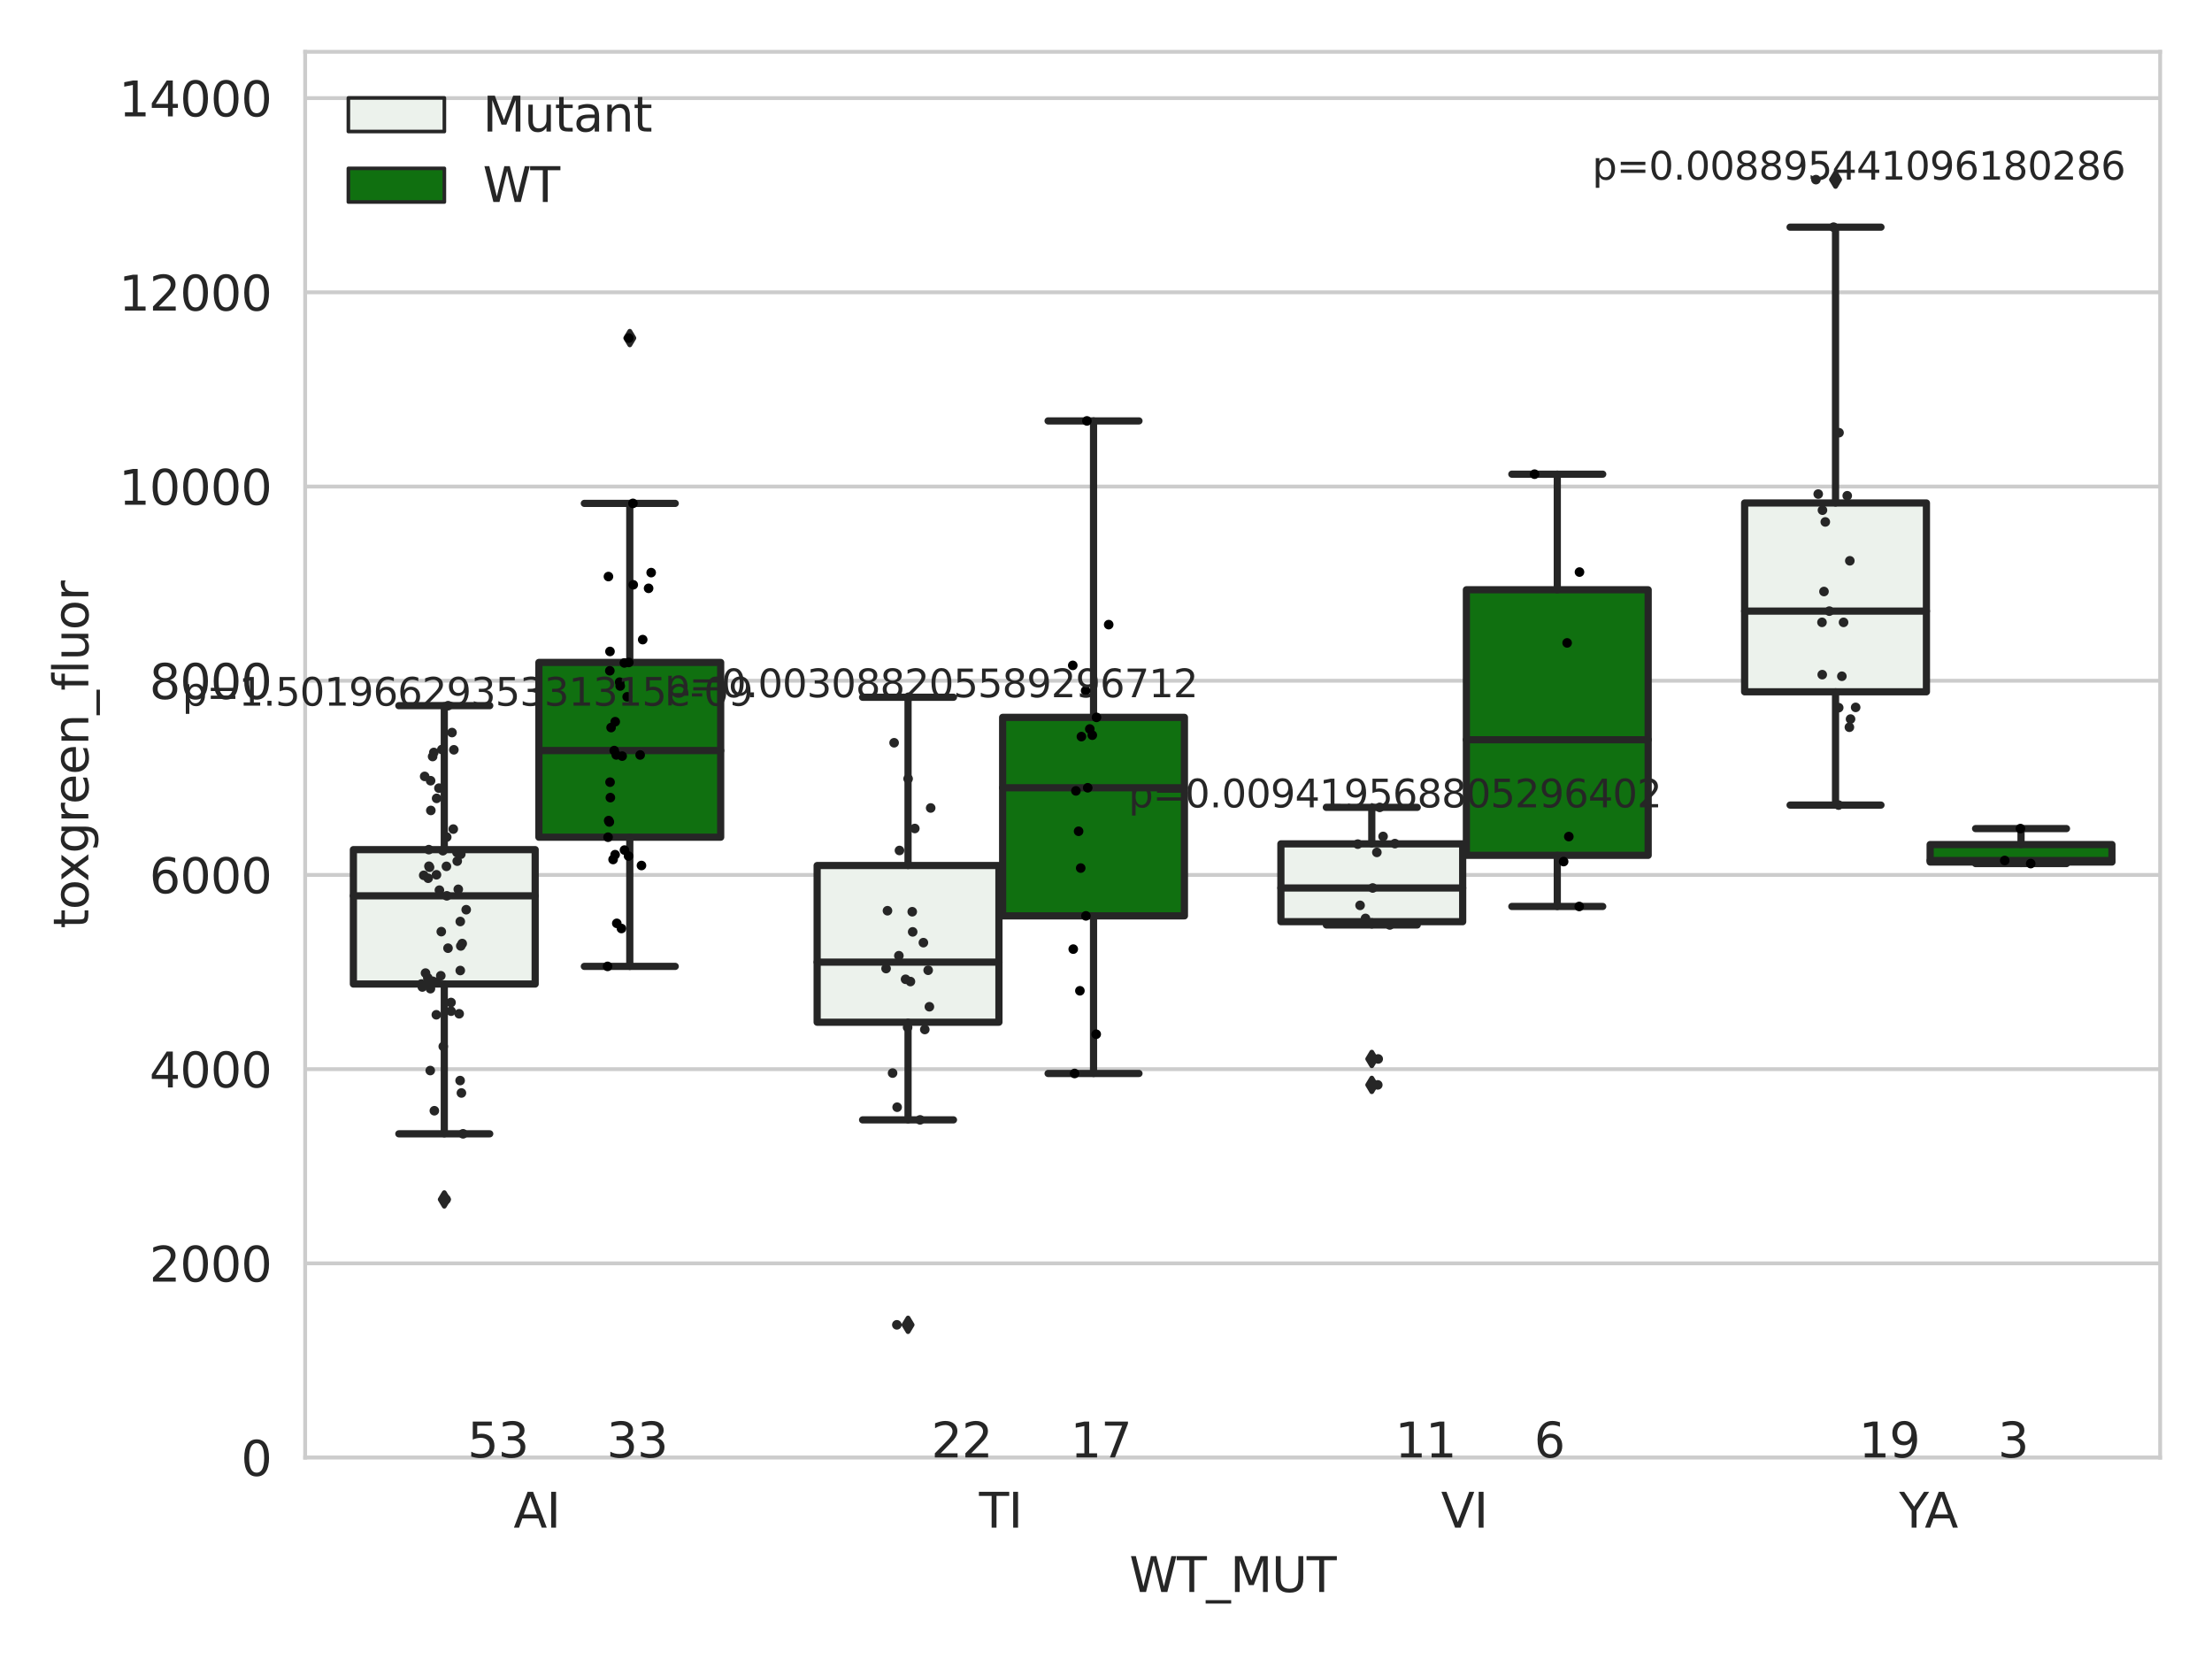 <?xml version="1.0" encoding="utf-8" standalone="no"?>
<!DOCTYPE svg PUBLIC "-//W3C//DTD SVG 1.1//EN"
  "http://www.w3.org/Graphics/SVG/1.1/DTD/svg11.dtd">
<svg xmlns:xlink="http://www.w3.org/1999/xlink" width="460.8pt" height="345.6pt" viewBox="0 0 460.8 345.6" xmlns="http://www.w3.org/2000/svg" version="1.1">
 <defs>
  <style type="text/css">*{stroke-linejoin: round; stroke-linecap: butt}</style>
 </defs>
 <g id="figure_1">
  <g id="patch_1">
   <path d="M 0 345.6 
L 460.8 345.6 
L 460.8 0 
L 0 0 
z
" style="fill: #ffffff"/>
  </g>
  <g id="axes_1">
   <g id="patch_2">
    <path d="M 63.571 303.64 
L 450 303.64 
L 450 10.8 
L 63.571 10.8 
z
" style="fill: #ffffff"/>
   </g>
   <g id="matplotlib.axis_1">
    <g id="xtick_1">
     <g id="text_1">
      <!-- AI -->
      <g style="fill: #262626" transform="translate(106.98 318.238)scale(0.1 -0.1)">
       <defs>
        <path id="DejaVuSans-41" d="M 2188 4044 
L 1331 1722 
L 3047 1722 
L 2188 4044 
z
M 1831 4666 
L 2547 4666 
L 4325 0 
L 3669 0 
L 3244 1197 
L 1141 1197 
L 716 0 
L 50 0 
L 1831 4666 
z
" transform="scale(0.016)"/>
        <path id="DejaVuSans-49" d="M 628 4666 
L 1259 4666 
L 1259 0 
L 628 0 
L 628 4666 
z
" transform="scale(0.016)"/>
       </defs>
       <use xlink:href="#DejaVuSans-41"/>
       <use xlink:href="#DejaVuSans-49" x="68.408"/>
      </g>
     </g>
    </g>
    <g id="xtick_2">
     <g id="text_2">
      <!-- TI -->
      <g style="fill: #262626" transform="translate(203.953 318.238)scale(0.1 -0.1)">
       <defs>
        <path id="DejaVuSans-54" d="M -19 4666 
L 3928 4666 
L 3928 4134 
L 2272 4134 
L 2272 0 
L 1638 0 
L 1638 4134 
L -19 4134 
L -19 4666 
z
" transform="scale(0.016)"/>
       </defs>
       <use xlink:href="#DejaVuSans-54"/>
       <use xlink:href="#DejaVuSans-49" x="61.084"/>
      </g>
     </g>
    </g>
    <g id="xtick_3">
     <g id="text_3">
      <!-- VI -->
      <g style="fill: #262626" transform="translate(300.194 318.238)scale(0.1 -0.1)">
       <defs>
        <path id="DejaVuSans-56" d="M 1831 0 
L 50 4666 
L 709 4666 
L 2188 738 
L 3669 4666 
L 4325 4666 
L 2547 0 
L 1831 0 
z
" transform="scale(0.016)"/>
       </defs>
       <use xlink:href="#DejaVuSans-56"/>
       <use xlink:href="#DejaVuSans-49" x="68.408"/>
      </g>
     </g>
    </g>
    <g id="xtick_4">
     <g id="text_4">
      <!-- YA -->
      <g style="fill: #262626" transform="translate(395.61 318.238)scale(0.1 -0.1)">
       <defs>
        <path id="DejaVuSans-59" d="M -13 4666 
L 666 4666 
L 1959 2747 
L 3244 4666 
L 3922 4666 
L 2272 2222 
L 2272 0 
L 1638 0 
L 1638 2222 
L -13 4666 
z
" transform="scale(0.016)"/>
       </defs>
       <use xlink:href="#DejaVuSans-59"/>
       <use xlink:href="#DejaVuSans-41" x="53.334"/>
      </g>
     </g>
    </g>
    <g id="text_5">
     <!-- WT_MUT -->
     <g style="fill: #262626" transform="translate(235.261 331.638)scale(0.1 -0.1)">
      <defs>
       <path id="DejaVuSans-57" d="M 213 4666 
L 850 4666 
L 1831 722 
L 2809 4666 
L 3519 4666 
L 4500 722 
L 5478 4666 
L 6119 4666 
L 4947 0 
L 4153 0 
L 3169 4050 
L 2175 0 
L 1381 0 
L 213 4666 
z
" transform="scale(0.016)"/>
       <path id="DejaVuSans-5f" d="M 3263 -1063 
L 3263 -1509 
L -63 -1509 
L -63 -1063 
L 3263 -1063 
z
" transform="scale(0.016)"/>
       <path id="DejaVuSans-4d" d="M 628 4666 
L 1569 4666 
L 2759 1491 
L 3956 4666 
L 4897 4666 
L 4897 0 
L 4281 0 
L 4281 4097 
L 3078 897 
L 2444 897 
L 1241 4097 
L 1241 0 
L 628 0 
L 628 4666 
z
" transform="scale(0.016)"/>
       <path id="DejaVuSans-55" d="M 556 4666 
L 1191 4666 
L 1191 1831 
Q 1191 1081 1462 751 
Q 1734 422 2344 422 
Q 2950 422 3222 751 
Q 3494 1081 3494 1831 
L 3494 4666 
L 4128 4666 
L 4128 1753 
Q 4128 841 3676 375 
Q 3225 -91 2344 -91 
Q 1459 -91 1007 375 
Q 556 841 556 1753 
L 556 4666 
z
" transform="scale(0.016)"/>
      </defs>
      <use xlink:href="#DejaVuSans-57"/>
      <use xlink:href="#DejaVuSans-54" x="98.877"/>
      <use xlink:href="#DejaVuSans-5f" x="159.961"/>
      <use xlink:href="#DejaVuSans-4d" x="209.961"/>
      <use xlink:href="#DejaVuSans-55" x="296.24"/>
      <use xlink:href="#DejaVuSans-54" x="369.434"/>
     </g>
    </g>
   </g>
   <g id="matplotlib.axis_2">
    <g id="ytick_1">
     <g id="line2d_1">
      <path d="M 63.571 303.64 
L 450 303.64 
" clip-path="url(#pa25224252d)" style="fill: none; stroke: #cccccc; stroke-width: 0.8; stroke-linecap: round"/>
     </g>
     <g id="text_6">
      <!-- 0 -->
      <g style="fill: #262626" transform="translate(50.209 307.439)scale(0.1 -0.1)">
       <defs>
        <path id="DejaVuSans-30" d="M 2034 4250 
Q 1547 4250 1301 3770 
Q 1056 3291 1056 2328 
Q 1056 1369 1301 889 
Q 1547 409 2034 409 
Q 2525 409 2770 889 
Q 3016 1369 3016 2328 
Q 3016 3291 2770 3770 
Q 2525 4250 2034 4250 
z
M 2034 4750 
Q 2819 4750 3233 4129 
Q 3647 3509 3647 2328 
Q 3647 1150 3233 529 
Q 2819 -91 2034 -91 
Q 1250 -91 836 529 
Q 422 1150 422 2328 
Q 422 3509 836 4129 
Q 1250 4750 2034 4750 
z
" transform="scale(0.016)"/>
       </defs>
       <use xlink:href="#DejaVuSans-30"/>
      </g>
     </g>
    </g>
    <g id="ytick_2">
     <g id="line2d_2">
      <path d="M 63.571 263.183 
L 450 263.183 
" clip-path="url(#pa25224252d)" style="fill: none; stroke: #cccccc; stroke-width: 0.8; stroke-linecap: round"/>
     </g>
     <g id="text_7">
      <!-- 2000 -->
      <g style="fill: #262626" transform="translate(31.121 266.982)scale(0.1 -0.1)">
       <defs>
        <path id="DejaVuSans-32" d="M 1228 531 
L 3431 531 
L 3431 0 
L 469 0 
L 469 531 
Q 828 903 1448 1529 
Q 2069 2156 2228 2338 
Q 2531 2678 2651 2914 
Q 2772 3150 2772 3378 
Q 2772 3750 2511 3984 
Q 2250 4219 1831 4219 
Q 1534 4219 1204 4116 
Q 875 4013 500 3803 
L 500 4441 
Q 881 4594 1212 4672 
Q 1544 4750 1819 4750 
Q 2544 4750 2975 4387 
Q 3406 4025 3406 3419 
Q 3406 3131 3298 2873 
Q 3191 2616 2906 2266 
Q 2828 2175 2409 1742 
Q 1991 1309 1228 531 
z
" transform="scale(0.016)"/>
       </defs>
       <use xlink:href="#DejaVuSans-32"/>
       <use xlink:href="#DejaVuSans-30" x="63.623"/>
       <use xlink:href="#DejaVuSans-30" x="127.246"/>
       <use xlink:href="#DejaVuSans-30" x="190.869"/>
      </g>
     </g>
    </g>
    <g id="ytick_3">
     <g id="line2d_3">
      <path d="M 63.571 222.726 
L 450 222.726 
" clip-path="url(#pa25224252d)" style="fill: none; stroke: #cccccc; stroke-width: 0.8; stroke-linecap: round"/>
     </g>
     <g id="text_8">
      <!-- 4000 -->
      <g style="fill: #262626" transform="translate(31.121 226.525)scale(0.1 -0.1)">
       <defs>
        <path id="DejaVuSans-34" d="M 2419 4116 
L 825 1625 
L 2419 1625 
L 2419 4116 
z
M 2253 4666 
L 3047 4666 
L 3047 1625 
L 3713 1625 
L 3713 1100 
L 3047 1100 
L 3047 0 
L 2419 0 
L 2419 1100 
L 313 1100 
L 313 1709 
L 2253 4666 
z
" transform="scale(0.016)"/>
       </defs>
       <use xlink:href="#DejaVuSans-34"/>
       <use xlink:href="#DejaVuSans-30" x="63.623"/>
       <use xlink:href="#DejaVuSans-30" x="127.246"/>
       <use xlink:href="#DejaVuSans-30" x="190.869"/>
      </g>
     </g>
    </g>
    <g id="ytick_4">
     <g id="line2d_4">
      <path d="M 63.571 182.268 
L 450 182.268 
" clip-path="url(#pa25224252d)" style="fill: none; stroke: #cccccc; stroke-width: 0.8; stroke-linecap: round"/>
     </g>
     <g id="text_9">
      <!-- 6000 -->
      <g style="fill: #262626" transform="translate(31.121 186.067)scale(0.1 -0.1)">
       <defs>
        <path id="DejaVuSans-36" d="M 2113 2584 
Q 1688 2584 1439 2293 
Q 1191 2003 1191 1497 
Q 1191 994 1439 701 
Q 1688 409 2113 409 
Q 2538 409 2786 701 
Q 3034 994 3034 1497 
Q 3034 2003 2786 2293 
Q 2538 2584 2113 2584 
z
M 3366 4563 
L 3366 3988 
Q 3128 4100 2886 4159 
Q 2644 4219 2406 4219 
Q 1781 4219 1451 3797 
Q 1122 3375 1075 2522 
Q 1259 2794 1537 2939 
Q 1816 3084 2150 3084 
Q 2853 3084 3261 2657 
Q 3669 2231 3669 1497 
Q 3669 778 3244 343 
Q 2819 -91 2113 -91 
Q 1303 -91 875 529 
Q 447 1150 447 2328 
Q 447 3434 972 4092 
Q 1497 4750 2381 4750 
Q 2619 4750 2861 4703 
Q 3103 4656 3366 4563 
z
" transform="scale(0.016)"/>
       </defs>
       <use xlink:href="#DejaVuSans-36"/>
       <use xlink:href="#DejaVuSans-30" x="63.623"/>
       <use xlink:href="#DejaVuSans-30" x="127.246"/>
       <use xlink:href="#DejaVuSans-30" x="190.869"/>
      </g>
     </g>
    </g>
    <g id="ytick_5">
     <g id="line2d_5">
      <path d="M 63.571 141.811 
L 450 141.811 
" clip-path="url(#pa25224252d)" style="fill: none; stroke: #cccccc; stroke-width: 0.8; stroke-linecap: round"/>
     </g>
     <g id="text_10">
      <!-- 8000 -->
      <g style="fill: #262626" transform="translate(31.121 145.61)scale(0.1 -0.1)">
       <defs>
        <path id="DejaVuSans-38" d="M 2034 2216 
Q 1584 2216 1326 1975 
Q 1069 1734 1069 1313 
Q 1069 891 1326 650 
Q 1584 409 2034 409 
Q 2484 409 2743 651 
Q 3003 894 3003 1313 
Q 3003 1734 2745 1975 
Q 2488 2216 2034 2216 
z
M 1403 2484 
Q 997 2584 770 2862 
Q 544 3141 544 3541 
Q 544 4100 942 4425 
Q 1341 4750 2034 4750 
Q 2731 4750 3128 4425 
Q 3525 4100 3525 3541 
Q 3525 3141 3298 2862 
Q 3072 2584 2669 2484 
Q 3125 2378 3379 2068 
Q 3634 1759 3634 1313 
Q 3634 634 3220 271 
Q 2806 -91 2034 -91 
Q 1263 -91 848 271 
Q 434 634 434 1313 
Q 434 1759 690 2068 
Q 947 2378 1403 2484 
z
M 1172 3481 
Q 1172 3119 1398 2916 
Q 1625 2713 2034 2713 
Q 2441 2713 2670 2916 
Q 2900 3119 2900 3481 
Q 2900 3844 2670 4047 
Q 2441 4250 2034 4250 
Q 1625 4250 1398 4047 
Q 1172 3844 1172 3481 
z
" transform="scale(0.016)"/>
       </defs>
       <use xlink:href="#DejaVuSans-38"/>
       <use xlink:href="#DejaVuSans-30" x="63.623"/>
       <use xlink:href="#DejaVuSans-30" x="127.246"/>
       <use xlink:href="#DejaVuSans-30" x="190.869"/>
      </g>
     </g>
    </g>
    <g id="ytick_6">
     <g id="line2d_6">
      <path d="M 63.571 101.354 
L 450 101.354 
" clip-path="url(#pa25224252d)" style="fill: none; stroke: #cccccc; stroke-width: 0.8; stroke-linecap: round"/>
     </g>
     <g id="text_11">
      <!-- 10000 -->
      <g style="fill: #262626" transform="translate(24.759 105.153)scale(0.1 -0.1)">
       <defs>
        <path id="DejaVuSans-31" d="M 794 531 
L 1825 531 
L 1825 4091 
L 703 3866 
L 703 4441 
L 1819 4666 
L 2450 4666 
L 2450 531 
L 3481 531 
L 3481 0 
L 794 0 
L 794 531 
z
" transform="scale(0.016)"/>
       </defs>
       <use xlink:href="#DejaVuSans-31"/>
       <use xlink:href="#DejaVuSans-30" x="63.623"/>
       <use xlink:href="#DejaVuSans-30" x="127.246"/>
       <use xlink:href="#DejaVuSans-30" x="190.869"/>
       <use xlink:href="#DejaVuSans-30" x="254.492"/>
      </g>
     </g>
    </g>
    <g id="ytick_7">
     <g id="line2d_7">
      <path d="M 63.571 60.897 
L 450 60.897 
" clip-path="url(#pa25224252d)" style="fill: none; stroke: #cccccc; stroke-width: 0.8; stroke-linecap: round"/>
     </g>
     <g id="text_12">
      <!-- 12000 -->
      <g style="fill: #262626" transform="translate(24.759 64.696)scale(0.1 -0.1)">
       <use xlink:href="#DejaVuSans-31"/>
       <use xlink:href="#DejaVuSans-32" x="63.623"/>
       <use xlink:href="#DejaVuSans-30" x="127.246"/>
       <use xlink:href="#DejaVuSans-30" x="190.869"/>
       <use xlink:href="#DejaVuSans-30" x="254.492"/>
      </g>
     </g>
    </g>
    <g id="ytick_8">
     <g id="line2d_8">
      <path d="M 63.571 20.439 
L 450 20.439 
" clip-path="url(#pa25224252d)" style="fill: none; stroke: #cccccc; stroke-width: 0.8; stroke-linecap: round"/>
     </g>
     <g id="text_13">
      <!-- 14000 -->
      <g style="fill: #262626" transform="translate(24.759 24.239)scale(0.1 -0.1)">
       <use xlink:href="#DejaVuSans-31"/>
       <use xlink:href="#DejaVuSans-34" x="63.623"/>
       <use xlink:href="#DejaVuSans-30" x="127.246"/>
       <use xlink:href="#DejaVuSans-30" x="190.869"/>
       <use xlink:href="#DejaVuSans-30" x="254.492"/>
      </g>
     </g>
    </g>
    <g id="text_14">
     <!-- toxgreen_fluor -->
     <g style="fill: #262626" transform="translate(18.401 193.415)rotate(-90)scale(0.1 -0.1)">
      <defs>
       <path id="DejaVuSans-74" d="M 1172 4494 
L 1172 3500 
L 2356 3500 
L 2356 3053 
L 1172 3053 
L 1172 1153 
Q 1172 725 1289 603 
Q 1406 481 1766 481 
L 2356 481 
L 2356 0 
L 1766 0 
Q 1100 0 847 248 
Q 594 497 594 1153 
L 594 3053 
L 172 3053 
L 172 3500 
L 594 3500 
L 594 4494 
L 1172 4494 
z
" transform="scale(0.016)"/>
       <path id="DejaVuSans-6f" d="M 1959 3097 
Q 1497 3097 1228 2736 
Q 959 2375 959 1747 
Q 959 1119 1226 758 
Q 1494 397 1959 397 
Q 2419 397 2687 759 
Q 2956 1122 2956 1747 
Q 2956 2369 2687 2733 
Q 2419 3097 1959 3097 
z
M 1959 3584 
Q 2709 3584 3137 3096 
Q 3566 2609 3566 1747 
Q 3566 888 3137 398 
Q 2709 -91 1959 -91 
Q 1206 -91 779 398 
Q 353 888 353 1747 
Q 353 2609 779 3096 
Q 1206 3584 1959 3584 
z
" transform="scale(0.016)"/>
       <path id="DejaVuSans-78" d="M 3513 3500 
L 2247 1797 
L 3578 0 
L 2900 0 
L 1881 1375 
L 863 0 
L 184 0 
L 1544 1831 
L 300 3500 
L 978 3500 
L 1906 2253 
L 2834 3500 
L 3513 3500 
z
" transform="scale(0.016)"/>
       <path id="DejaVuSans-67" d="M 2906 1791 
Q 2906 2416 2648 2759 
Q 2391 3103 1925 3103 
Q 1463 3103 1205 2759 
Q 947 2416 947 1791 
Q 947 1169 1205 825 
Q 1463 481 1925 481 
Q 2391 481 2648 825 
Q 2906 1169 2906 1791 
z
M 3481 434 
Q 3481 -459 3084 -895 
Q 2688 -1331 1869 -1331 
Q 1566 -1331 1297 -1286 
Q 1028 -1241 775 -1147 
L 775 -588 
Q 1028 -725 1275 -790 
Q 1522 -856 1778 -856 
Q 2344 -856 2625 -561 
Q 2906 -266 2906 331 
L 2906 616 
Q 2728 306 2450 153 
Q 2172 0 1784 0 
Q 1141 0 747 490 
Q 353 981 353 1791 
Q 353 2603 747 3093 
Q 1141 3584 1784 3584 
Q 2172 3584 2450 3431 
Q 2728 3278 2906 2969 
L 2906 3500 
L 3481 3500 
L 3481 434 
z
" transform="scale(0.016)"/>
       <path id="DejaVuSans-72" d="M 2631 2963 
Q 2534 3019 2420 3045 
Q 2306 3072 2169 3072 
Q 1681 3072 1420 2755 
Q 1159 2438 1159 1844 
L 1159 0 
L 581 0 
L 581 3500 
L 1159 3500 
L 1159 2956 
Q 1341 3275 1631 3429 
Q 1922 3584 2338 3584 
Q 2397 3584 2469 3576 
Q 2541 3569 2628 3553 
L 2631 2963 
z
" transform="scale(0.016)"/>
       <path id="DejaVuSans-65" d="M 3597 1894 
L 3597 1613 
L 953 1613 
Q 991 1019 1311 708 
Q 1631 397 2203 397 
Q 2534 397 2845 478 
Q 3156 559 3463 722 
L 3463 178 
Q 3153 47 2828 -22 
Q 2503 -91 2169 -91 
Q 1331 -91 842 396 
Q 353 884 353 1716 
Q 353 2575 817 3079 
Q 1281 3584 2069 3584 
Q 2775 3584 3186 3129 
Q 3597 2675 3597 1894 
z
M 3022 2063 
Q 3016 2534 2758 2815 
Q 2500 3097 2075 3097 
Q 1594 3097 1305 2825 
Q 1016 2553 972 2059 
L 3022 2063 
z
" transform="scale(0.016)"/>
       <path id="DejaVuSans-6e" d="M 3513 2113 
L 3513 0 
L 2938 0 
L 2938 2094 
Q 2938 2591 2744 2837 
Q 2550 3084 2163 3084 
Q 1697 3084 1428 2787 
Q 1159 2491 1159 1978 
L 1159 0 
L 581 0 
L 581 3500 
L 1159 3500 
L 1159 2956 
Q 1366 3272 1645 3428 
Q 1925 3584 2291 3584 
Q 2894 3584 3203 3211 
Q 3513 2838 3513 2113 
z
" transform="scale(0.016)"/>
       <path id="DejaVuSans-66" d="M 2375 4863 
L 2375 4384 
L 1825 4384 
Q 1516 4384 1395 4259 
Q 1275 4134 1275 3809 
L 1275 3500 
L 2222 3500 
L 2222 3053 
L 1275 3053 
L 1275 0 
L 697 0 
L 697 3053 
L 147 3053 
L 147 3500 
L 697 3500 
L 697 3744 
Q 697 4328 969 4595 
Q 1241 4863 1831 4863 
L 2375 4863 
z
" transform="scale(0.016)"/>
       <path id="DejaVuSans-6c" d="M 603 4863 
L 1178 4863 
L 1178 0 
L 603 0 
L 603 4863 
z
" transform="scale(0.016)"/>
       <path id="DejaVuSans-75" d="M 544 1381 
L 544 3500 
L 1119 3500 
L 1119 1403 
Q 1119 906 1312 657 
Q 1506 409 1894 409 
Q 2359 409 2629 706 
Q 2900 1003 2900 1516 
L 2900 3500 
L 3475 3500 
L 3475 0 
L 2900 0 
L 2900 538 
Q 2691 219 2414 64 
Q 2138 -91 1772 -91 
Q 1169 -91 856 284 
Q 544 659 544 1381 
z
M 1991 3584 
L 1991 3584 
z
" transform="scale(0.016)"/>
      </defs>
      <use xlink:href="#DejaVuSans-74"/>
      <use xlink:href="#DejaVuSans-6f" x="39.209"/>
      <use xlink:href="#DejaVuSans-78" x="97.266"/>
      <use xlink:href="#DejaVuSans-67" x="156.445"/>
      <use xlink:href="#DejaVuSans-72" x="219.922"/>
      <use xlink:href="#DejaVuSans-65" x="258.785"/>
      <use xlink:href="#DejaVuSans-65" x="320.309"/>
      <use xlink:href="#DejaVuSans-6e" x="381.832"/>
      <use xlink:href="#DejaVuSans-5f" x="445.211"/>
      <use xlink:href="#DejaVuSans-66" x="495.211"/>
      <use xlink:href="#DejaVuSans-6c" x="530.416"/>
      <use xlink:href="#DejaVuSans-75" x="558.199"/>
      <use xlink:href="#DejaVuSans-6f" x="621.578"/>
      <use xlink:href="#DejaVuSans-72" x="682.76"/>
     </g>
    </g>
   </g>
   <g id="patch_3">
    <path d="M 73.618 204.991 
L 111.488 204.991 
L 111.488 176.992 
L 73.618 176.992 
L 73.618 204.991 
z
" clip-path="url(#pa25224252d)" style="fill: #ecf2ec; stroke: #262626; stroke-width: 1.5; stroke-linejoin: miter"/>
   </g>
   <g id="patch_4">
    <path d="M 112.261 174.405 
L 150.131 174.405 
L 150.131 137.999 
L 112.261 137.999 
L 112.261 174.405 
z
" clip-path="url(#pa25224252d)" style="fill: #107010; stroke: #262626; stroke-width: 1.5; stroke-linejoin: miter"/>
   </g>
   <g id="patch_5">
    <path d="M 170.226 212.946 
L 208.096 212.946 
L 208.096 180.307 
L 170.226 180.307 
L 170.226 212.946 
z
" clip-path="url(#pa25224252d)" style="fill: #ecf2ec; stroke: #262626; stroke-width: 1.5; stroke-linejoin: miter"/>
   </g>
   <g id="patch_6">
    <path d="M 208.868 190.793 
L 246.738 190.793 
L 246.738 149.44 
L 208.868 149.44 
L 208.868 190.793 
z
" clip-path="url(#pa25224252d)" style="fill: #107010; stroke: #262626; stroke-width: 1.5; stroke-linejoin: miter"/>
   </g>
   <g id="patch_7">
    <path d="M 266.833 192.005 
L 304.703 192.005 
L 304.703 175.792 
L 266.833 175.792 
L 266.833 192.005 
z
" clip-path="url(#pa25224252d)" style="fill: #ecf2ec; stroke: #262626; stroke-width: 1.5; stroke-linejoin: miter"/>
   </g>
   <g id="patch_8">
    <path d="M 305.476 178.181 
L 343.346 178.181 
L 343.346 122.861 
L 305.476 122.861 
L 305.476 178.181 
z
" clip-path="url(#pa25224252d)" style="fill: #107010; stroke: #262626; stroke-width: 1.5; stroke-linejoin: miter"/>
   </g>
   <g id="patch_9">
    <path d="M 363.44 144.118 
L 401.31 144.118 
L 401.31 104.778 
L 363.44 104.778 
L 363.44 144.118 
z
" clip-path="url(#pa25224252d)" style="fill: #ecf2ec; stroke: #262626; stroke-width: 1.5; stroke-linejoin: miter"/>
   </g>
   <g id="patch_10">
    <path d="M 402.083 179.579 
L 439.953 179.579 
L 439.953 175.934 
L 402.083 175.934 
L 402.083 179.579 
z
" clip-path="url(#pa25224252d)" style="fill: #107010; stroke: #262626; stroke-width: 1.5; stroke-linejoin: miter"/>
   </g>
   <g id="patch_11">
    <path d="M 111.875 303.64 
L 111.875 303.64 
L 111.875 303.64 
L 111.875 303.64 
z
" clip-path="url(#pa25224252d)" style="fill: #ecf2ec; stroke: #262626; stroke-width: 0.75; stroke-linejoin: miter"/>
   </g>
   <g id="patch_12">
    <path d="M 111.875 303.64 
L 111.875 303.64 
L 111.875 303.64 
L 111.875 303.64 
z
" clip-path="url(#pa25224252d)" style="fill: #107010; stroke: #262626; stroke-width: 0.75; stroke-linejoin: miter"/>
   </g>
   <g id="PathCollection_1"/>
   <g id="PathCollection_2"/>
   <g id="line2d_9">
    <path d="M 92.553 204.991 
L 92.553 236.194 
" clip-path="url(#pa25224252d)" style="fill: none; stroke: #262626; stroke-width: 1.5; stroke-linecap: round"/>
   </g>
   <g id="line2d_10">
    <path d="M 92.553 176.992 
L 92.553 147.006 
" clip-path="url(#pa25224252d)" style="fill: none; stroke: #262626; stroke-width: 1.5; stroke-linecap: round"/>
   </g>
   <g id="line2d_11">
    <path d="M 83.086 236.194 
L 102.021 236.194 
" clip-path="url(#pa25224252d)" style="fill: none; stroke: #262626; stroke-width: 1.5; stroke-linecap: round"/>
   </g>
   <g id="line2d_12">
    <path d="M 83.086 147.006 
L 102.021 147.006 
" clip-path="url(#pa25224252d)" style="fill: none; stroke: #262626; stroke-width: 1.5; stroke-linecap: round"/>
   </g>
   <g id="line2d_13">
    <defs>
     <path id="m30da248222" d="M -0 1.414 
L 0.849 0 
L 0 -1.414 
L -0.849 -0 
z
" style="stroke: #262626; stroke-linejoin: miter"/>
    </defs>
    <g clip-path="url(#pa25224252d)">
     <use xlink:href="#m30da248222" x="92.553" y="249.86" style="fill: #262626; stroke: #262626; stroke-linejoin: miter"/>
    </g>
   </g>
   <g id="line2d_14">
    <path d="M 131.196 174.405 
L 131.196 201.314 
" clip-path="url(#pa25224252d)" style="fill: none; stroke: #262626; stroke-width: 1.5; stroke-linecap: round"/>
   </g>
   <g id="line2d_15">
    <path d="M 131.196 137.999 
L 131.196 104.865 
" clip-path="url(#pa25224252d)" style="fill: none; stroke: #262626; stroke-width: 1.5; stroke-linecap: round"/>
   </g>
   <g id="line2d_16">
    <path d="M 121.729 201.314 
L 140.664 201.314 
" clip-path="url(#pa25224252d)" style="fill: none; stroke: #262626; stroke-width: 1.5; stroke-linecap: round"/>
   </g>
   <g id="line2d_17">
    <path d="M 121.729 104.865 
L 140.664 104.865 
" clip-path="url(#pa25224252d)" style="fill: none; stroke: #262626; stroke-width: 1.5; stroke-linecap: round"/>
   </g>
   <g id="line2d_18">
    <g clip-path="url(#pa25224252d)">
     <use xlink:href="#m30da248222" x="131.196" y="70.427" style="fill: #262626; stroke: #262626; stroke-linejoin: miter"/>
    </g>
   </g>
   <g id="line2d_19">
    <path d="M 189.161 212.946 
L 189.161 233.29 
" clip-path="url(#pa25224252d)" style="fill: none; stroke: #262626; stroke-width: 1.5; stroke-linecap: round"/>
   </g>
   <g id="line2d_20">
    <path d="M 189.161 180.307 
L 189.161 145.25 
" clip-path="url(#pa25224252d)" style="fill: none; stroke: #262626; stroke-width: 1.5; stroke-linecap: round"/>
   </g>
   <g id="line2d_21">
    <path d="M 179.693 233.29 
L 198.628 233.29 
" clip-path="url(#pa25224252d)" style="fill: none; stroke: #262626; stroke-width: 1.5; stroke-linecap: round"/>
   </g>
   <g id="line2d_22">
    <path d="M 179.693 145.25 
L 198.628 145.25 
" clip-path="url(#pa25224252d)" style="fill: none; stroke: #262626; stroke-width: 1.5; stroke-linecap: round"/>
   </g>
   <g id="line2d_23">
    <g clip-path="url(#pa25224252d)">
     <use xlink:href="#m30da248222" x="189.161" y="275.984" style="fill: #262626; stroke: #262626; stroke-linejoin: miter"/>
    </g>
   </g>
   <g id="line2d_24">
    <path d="M 227.803 190.793 
L 227.803 223.626 
" clip-path="url(#pa25224252d)" style="fill: none; stroke: #262626; stroke-width: 1.5; stroke-linecap: round"/>
   </g>
   <g id="line2d_25">
    <path d="M 227.803 149.44 
L 227.803 87.683 
" clip-path="url(#pa25224252d)" style="fill: none; stroke: #262626; stroke-width: 1.5; stroke-linecap: round"/>
   </g>
   <g id="line2d_26">
    <path d="M 218.336 223.626 
L 237.271 223.626 
" clip-path="url(#pa25224252d)" style="fill: none; stroke: #262626; stroke-width: 1.5; stroke-linecap: round"/>
   </g>
   <g id="line2d_27">
    <path d="M 218.336 87.683 
L 237.271 87.683 
" clip-path="url(#pa25224252d)" style="fill: none; stroke: #262626; stroke-width: 1.5; stroke-linecap: round"/>
   </g>
   <g id="line2d_28"/>
   <g id="line2d_29">
    <path d="M 285.768 192.005 
L 285.768 192.686 
" clip-path="url(#pa25224252d)" style="fill: none; stroke: #262626; stroke-width: 1.5; stroke-linecap: round"/>
   </g>
   <g id="line2d_30">
    <path d="M 285.768 175.792 
L 285.768 168.191 
" clip-path="url(#pa25224252d)" style="fill: none; stroke: #262626; stroke-width: 1.5; stroke-linecap: round"/>
   </g>
   <g id="line2d_31">
    <path d="M 276.3 192.686 
L 295.235 192.686 
" clip-path="url(#pa25224252d)" style="fill: none; stroke: #262626; stroke-width: 1.5; stroke-linecap: round"/>
   </g>
   <g id="line2d_32">
    <path d="M 276.3 168.191 
L 295.235 168.191 
" clip-path="url(#pa25224252d)" style="fill: none; stroke: #262626; stroke-width: 1.5; stroke-linecap: round"/>
   </g>
   <g id="line2d_33">
    <g clip-path="url(#pa25224252d)">
     <use xlink:href="#m30da248222" x="285.768" y="220.597" style="fill: #262626; stroke: #262626; stroke-linejoin: miter"/>
     <use xlink:href="#m30da248222" x="285.768" y="226.003" style="fill: #262626; stroke: #262626; stroke-linejoin: miter"/>
    </g>
   </g>
   <g id="line2d_34">
    <path d="M 324.411 178.181 
L 324.411 188.833 
" clip-path="url(#pa25224252d)" style="fill: none; stroke: #262626; stroke-width: 1.5; stroke-linecap: round"/>
   </g>
   <g id="line2d_35">
    <path d="M 324.411 122.861 
L 324.411 98.78 
" clip-path="url(#pa25224252d)" style="fill: none; stroke: #262626; stroke-width: 1.5; stroke-linecap: round"/>
   </g>
   <g id="line2d_36">
    <path d="M 314.943 188.833 
L 333.878 188.833 
" clip-path="url(#pa25224252d)" style="fill: none; stroke: #262626; stroke-width: 1.5; stroke-linecap: round"/>
   </g>
   <g id="line2d_37">
    <path d="M 314.943 98.78 
L 333.878 98.78 
" clip-path="url(#pa25224252d)" style="fill: none; stroke: #262626; stroke-width: 1.5; stroke-linecap: round"/>
   </g>
   <g id="line2d_38"/>
   <g id="line2d_39">
    <path d="M 382.375 144.118 
L 382.375 167.713 
" clip-path="url(#pa25224252d)" style="fill: none; stroke: #262626; stroke-width: 1.5; stroke-linecap: round"/>
   </g>
   <g id="line2d_40">
    <path d="M 382.375 104.778 
L 382.375 47.322 
" clip-path="url(#pa25224252d)" style="fill: none; stroke: #262626; stroke-width: 1.5; stroke-linecap: round"/>
   </g>
   <g id="line2d_41">
    <path d="M 372.907 167.713 
L 391.842 167.713 
" clip-path="url(#pa25224252d)" style="fill: none; stroke: #262626; stroke-width: 1.5; stroke-linecap: round"/>
   </g>
   <g id="line2d_42">
    <path d="M 372.907 47.322 
L 391.842 47.322 
" clip-path="url(#pa25224252d)" style="fill: none; stroke: #262626; stroke-width: 1.5; stroke-linecap: round"/>
   </g>
   <g id="line2d_43">
    <g clip-path="url(#pa25224252d)">
     <use xlink:href="#m30da248222" x="382.375" y="37.422" style="fill: #262626; stroke: #262626; stroke-linejoin: miter"/>
    </g>
   </g>
   <g id="line2d_44">
    <path d="M 421.018 179.579 
L 421.018 179.9 
" clip-path="url(#pa25224252d)" style="fill: none; stroke: #262626; stroke-width: 1.5; stroke-linecap: round"/>
   </g>
   <g id="line2d_45">
    <path d="M 421.018 175.934 
L 421.018 172.611 
" clip-path="url(#pa25224252d)" style="fill: none; stroke: #262626; stroke-width: 1.5; stroke-linecap: round"/>
   </g>
   <g id="line2d_46">
    <path d="M 411.55 179.9 
L 430.485 179.9 
" clip-path="url(#pa25224252d)" style="fill: none; stroke: #262626; stroke-width: 1.5; stroke-linecap: round"/>
   </g>
   <g id="line2d_47">
    <path d="M 411.55 172.611 
L 430.485 172.611 
" clip-path="url(#pa25224252d)" style="fill: none; stroke: #262626; stroke-width: 1.5; stroke-linecap: round"/>
   </g>
   <g id="line2d_48"/>
   <g id="line2d_49">
    <path d="M 73.618 186.618 
L 111.488 186.618 
" clip-path="url(#pa25224252d)" style="fill: none; stroke: #262626; stroke-width: 1.5; stroke-linecap: round"/>
   </g>
   <g id="line2d_50">
    <path d="M 112.261 156.359 
L 150.131 156.359 
" clip-path="url(#pa25224252d)" style="fill: none; stroke: #262626; stroke-width: 1.5; stroke-linecap: round"/>
   </g>
   <g id="line2d_51">
    <path d="M 170.226 200.43 
L 208.096 200.43 
" clip-path="url(#pa25224252d)" style="fill: none; stroke: #262626; stroke-width: 1.5; stroke-linecap: round"/>
   </g>
   <g id="line2d_52">
    <path d="M 208.868 164.107 
L 246.738 164.107 
" clip-path="url(#pa25224252d)" style="fill: none; stroke: #262626; stroke-width: 1.5; stroke-linecap: round"/>
   </g>
   <g id="line2d_53">
    <path d="M 266.833 184.982 
L 304.703 184.982 
" clip-path="url(#pa25224252d)" style="fill: none; stroke: #262626; stroke-width: 1.5; stroke-linecap: round"/>
   </g>
   <g id="line2d_54">
    <path d="M 305.476 154.1 
L 343.346 154.1 
" clip-path="url(#pa25224252d)" style="fill: none; stroke: #262626; stroke-width: 1.5; stroke-linecap: round"/>
   </g>
   <g id="line2d_55">
    <path d="M 363.44 127.308 
L 401.31 127.308 
" clip-path="url(#pa25224252d)" style="fill: none; stroke: #262626; stroke-width: 1.5; stroke-linecap: round"/>
   </g>
   <g id="line2d_56">
    <path d="M 402.083 179.258 
L 439.953 179.258 
" clip-path="url(#pa25224252d)" style="fill: none; stroke: #262626; stroke-width: 1.5; stroke-linecap: round"/>
   </g>
   <g id="patch_13">
    <path d="M 63.571 303.64 
L 63.571 10.8 
" style="fill: none; stroke: #cccccc; stroke-width: 0.8; stroke-linejoin: miter; stroke-linecap: square"/>
   </g>
   <g id="patch_14">
    <path d="M 450 303.64 
L 450 10.8 
" style="fill: none; stroke: #cccccc; stroke-width: 0.8; stroke-linejoin: miter; stroke-linecap: square"/>
   </g>
   <g id="patch_15">
    <path d="M 63.571 303.64 
L 450 303.64 
" style="fill: none; stroke: #cccccc; stroke-width: 0.8; stroke-linejoin: miter; stroke-linecap: square"/>
   </g>
   <g id="patch_16">
    <path d="M 63.571 10.8 
L 450 10.8 
" style="fill: none; stroke: #cccccc; stroke-width: 0.8; stroke-linejoin: miter; stroke-linecap: square"/>
   </g>
   <g id="PathCollection_3">
    <defs>
     <path id="C0_0_67b2979ba6" d="M 0 1 
C 0.265 1 0.52 0.895 0.707 0.707 
C 0.895 0.52 1 0.265 1 -0 
C 1 -0.265 0.895 -0.52 0.707 -0.707 
C 0.52 -0.895 0.265 -1 0 -1 
C -0.265 -1 -0.52 -0.895 -0.707 -0.707 
C -0.895 -0.52 -1 -0.265 -1 0 
C -1 0.265 -0.895 0.52 -0.707 0.707 
C -0.52 0.895 -0.265 1 0 1 
z
"/>
    </defs>
    <g clip-path="url(#pa25224252d)">
     <use xlink:href="#C0_0_67b2979ba6" x="95.251" y="179.391" style="fill: #262626"/>
    </g>
    <g clip-path="url(#pa25224252d)">
     <use xlink:href="#C0_0_67b2979ba6" x="95.468" y="185.26" style="fill: #262626"/>
    </g>
    <g clip-path="url(#pa25224252d)">
     <use xlink:href="#C0_0_67b2979ba6" x="96.461" y="236.194" style="fill: #262626"/>
    </g>
    <g clip-path="url(#pa25224252d)">
     <use xlink:href="#C0_0_67b2979ba6" x="88.269" y="182.345" style="fill: #262626"/>
    </g>
    <g clip-path="url(#pa25224252d)">
     <use xlink:href="#C0_0_67b2979ba6" x="95.85" y="225.104" style="fill: #262626"/>
    </g>
    <g clip-path="url(#pa25224252d)">
     <use xlink:href="#C0_0_67b2979ba6" x="90.373" y="156.752" style="fill: #262626"/>
    </g>
    <g clip-path="url(#pa25224252d)">
     <use xlink:href="#C0_0_67b2979ba6" x="93.063" y="174.377" style="fill: #262626"/>
    </g>
    <g clip-path="url(#pa25224252d)">
     <use xlink:href="#C0_0_67b2979ba6" x="91.44" y="164.186" style="fill: #262626"/>
    </g>
    <g clip-path="url(#pa25224252d)">
     <use xlink:href="#C0_0_67b2979ba6" x="94.162" y="152.605" style="fill: #262626"/>
    </g>
    <g clip-path="url(#pa25224252d)">
     <use xlink:href="#C0_0_67b2979ba6" x="90.123" y="157.598" style="fill: #262626"/>
    </g>
    <g clip-path="url(#pa25224252d)">
     <use xlink:href="#C0_0_67b2979ba6" x="88.466" y="161.736" style="fill: #262626"/>
    </g>
    <g clip-path="url(#pa25224252d)">
     <use xlink:href="#C0_0_67b2979ba6" x="92.343" y="217.993" style="fill: #262626"/>
    </g>
    <g clip-path="url(#pa25224252d)">
     <use xlink:href="#C0_0_67b2979ba6" x="92.997" y="180.476" style="fill: #262626"/>
    </g>
    <g clip-path="url(#pa25224252d)">
     <use xlink:href="#C0_0_67b2979ba6" x="96.122" y="227.686" style="fill: #262626"/>
    </g>
    <g clip-path="url(#pa25224252d)">
     <use xlink:href="#C0_0_67b2979ba6" x="93.328" y="197.523" style="fill: #262626"/>
    </g>
    <g clip-path="url(#pa25224252d)">
     <use xlink:href="#C0_0_67b2979ba6" x="93.077" y="186.618" style="fill: #262626"/>
    </g>
    <g clip-path="url(#pa25224252d)">
     <use xlink:href="#C0_0_67b2979ba6" x="95.883" y="202.177" style="fill: #262626"/>
    </g>
    <g clip-path="url(#pa25224252d)">
     <use xlink:href="#C0_0_67b2979ba6" x="92.925" y="249.86" style="fill: #262626"/>
    </g>
    <g clip-path="url(#pa25224252d)">
     <use xlink:href="#C0_0_67b2979ba6" x="89.48" y="180.676" style="fill: #262626"/>
    </g>
    <g clip-path="url(#pa25224252d)">
     <use xlink:href="#C0_0_67b2979ba6" x="90.926" y="182.233" style="fill: #262626"/>
    </g>
    <g clip-path="url(#pa25224252d)">
     <use xlink:href="#C0_0_67b2979ba6" x="89.193" y="182.951" style="fill: #262626"/>
    </g>
    <g clip-path="url(#pa25224252d)">
     <use xlink:href="#C0_0_67b2979ba6" x="97.118" y="189.508" style="fill: #262626"/>
    </g>
    <g clip-path="url(#pa25224252d)">
     <use xlink:href="#C0_0_67b2979ba6" x="94.425" y="172.715" style="fill: #262626"/>
    </g>
    <g clip-path="url(#pa25224252d)">
     <use xlink:href="#C0_0_67b2979ba6" x="93.346" y="147.006" style="fill: #262626"/>
    </g>
    <g clip-path="url(#pa25224252d)">
     <use xlink:href="#C0_0_67b2979ba6" x="92.048" y="156.14" style="fill: #262626"/>
    </g>
    <g clip-path="url(#pa25224252d)">
     <use xlink:href="#C0_0_67b2979ba6" x="88.644" y="202.709" style="fill: #262626"/>
    </g>
    <g clip-path="url(#pa25224252d)">
     <use xlink:href="#C0_0_67b2979ba6" x="96.286" y="196.558" style="fill: #262626"/>
    </g>
    <g clip-path="url(#pa25224252d)">
     <use xlink:href="#C0_0_67b2979ba6" x="92.261" y="177.216" style="fill: #262626"/>
    </g>
    <g clip-path="url(#pa25224252d)">
     <use xlink:href="#C0_0_67b2979ba6" x="90.934" y="204.609" style="fill: #262626"/>
    </g>
    <g clip-path="url(#pa25224252d)">
     <use xlink:href="#C0_0_67b2979ba6" x="90.143" y="204.417" style="fill: #262626"/>
    </g>
    <g clip-path="url(#pa25224252d)">
     <use xlink:href="#C0_0_67b2979ba6" x="91.826" y="203.267" style="fill: #262626"/>
    </g>
    <g clip-path="url(#pa25224252d)">
     <use xlink:href="#C0_0_67b2979ba6" x="90.897" y="211.397" style="fill: #262626"/>
    </g>
    <g clip-path="url(#pa25224252d)">
     <use xlink:href="#C0_0_67b2979ba6" x="95.991" y="177.947" style="fill: #262626"/>
    </g>
    <g clip-path="url(#pa25224252d)">
     <use xlink:href="#C0_0_67b2979ba6" x="89.704" y="162.636" style="fill: #262626"/>
    </g>
    <g clip-path="url(#pa25224252d)">
     <use xlink:href="#C0_0_67b2979ba6" x="89.75" y="168.83" style="fill: #262626"/>
    </g>
    <g clip-path="url(#pa25224252d)">
     <use xlink:href="#C0_0_67b2979ba6" x="87.979" y="205.61" style="fill: #262626"/>
    </g>
    <g clip-path="url(#pa25224252d)">
     <use xlink:href="#C0_0_67b2979ba6" x="93.958" y="208.839" style="fill: #262626"/>
    </g>
    <g clip-path="url(#pa25224252d)">
     <use xlink:href="#C0_0_67b2979ba6" x="90.486" y="231.387" style="fill: #262626"/>
    </g>
    <g clip-path="url(#pa25224252d)">
     <use xlink:href="#C0_0_67b2979ba6" x="95.198" y="177.597" style="fill: #262626"/>
    </g>
    <g clip-path="url(#pa25224252d)">
     <use xlink:href="#C0_0_67b2979ba6" x="95.989" y="197.058" style="fill: #262626"/>
    </g>
    <g clip-path="url(#pa25224252d)">
     <use xlink:href="#C0_0_67b2979ba6" x="89.328" y="176.992" style="fill: #262626"/>
    </g>
    <g clip-path="url(#pa25224252d)">
     <use xlink:href="#C0_0_67b2979ba6" x="94.548" y="156.197" style="fill: #262626"/>
    </g>
    <g clip-path="url(#pa25224252d)">
     <use xlink:href="#C0_0_67b2979ba6" x="95.653" y="211.187" style="fill: #262626"/>
    </g>
    <g clip-path="url(#pa25224252d)">
     <use xlink:href="#C0_0_67b2979ba6" x="89.357" y="180.45" style="fill: #262626"/>
    </g>
    <g clip-path="url(#pa25224252d)">
     <use xlink:href="#C0_0_67b2979ba6" x="87.795" y="204.991" style="fill: #262626"/>
    </g>
    <g clip-path="url(#pa25224252d)">
     <use xlink:href="#C0_0_67b2979ba6" x="89.668" y="205.958" style="fill: #262626"/>
    </g>
    <g clip-path="url(#pa25224252d)">
     <use xlink:href="#C0_0_67b2979ba6" x="93.97" y="210.646" style="fill: #262626"/>
    </g>
    <g clip-path="url(#pa25224252d)">
     <use xlink:href="#C0_0_67b2979ba6" x="89.115" y="203.705" style="fill: #262626"/>
    </g>
    <g clip-path="url(#pa25224252d)">
     <use xlink:href="#C0_0_67b2979ba6" x="90.956" y="166.316" style="fill: #262626"/>
    </g>
    <g clip-path="url(#pa25224252d)">
     <use xlink:href="#C0_0_67b2979ba6" x="95.887" y="191.968" style="fill: #262626"/>
    </g>
    <g clip-path="url(#pa25224252d)">
     <use xlink:href="#C0_0_67b2979ba6" x="91.929" y="194.076" style="fill: #262626"/>
    </g>
    <g clip-path="url(#pa25224252d)">
     <use xlink:href="#C0_0_67b2979ba6" x="91.535" y="185.438" style="fill: #262626"/>
    </g>
    <g clip-path="url(#pa25224252d)">
     <use xlink:href="#C0_0_67b2979ba6" x="89.629" y="223.016" style="fill: #262626"/>
    </g>
   </g>
   <g id="PathCollection_4">
    <defs>
     <path id="C1_0_c5d0c6c965" d="M 0 1 
C 0.265 1 0.52 0.895 0.707 0.707 
C 0.895 0.52 1 0.265 1 -0 
C 1 -0.265 0.895 -0.52 0.707 -0.707 
C 0.52 -0.895 0.265 -1 0 -1 
C -0.265 -1 -0.52 -0.895 -0.707 -0.707 
C -0.895 -0.52 -1 -0.265 -1 0 
C -1 0.265 -0.895 0.52 -0.707 0.707 
C -0.52 0.895 -0.265 1 0 1 
z
"/>
    </defs>
    <g clip-path="url(#pa25224252d)">
     <use xlink:href="#C1_0_c5d0c6c965" x="130.091" y="177.086"/>
    </g>
    <g clip-path="url(#pa25224252d)">
     <use xlink:href="#C1_0_c5d0c6c965" x="127.086" y="162.939"/>
    </g>
    <g clip-path="url(#pa25224252d)">
     <use xlink:href="#C1_0_c5d0c6c965" x="130.938" y="178.331"/>
    </g>
    <g clip-path="url(#pa25224252d)">
     <use xlink:href="#C1_0_c5d0c6c965" x="133.63" y="180.3"/>
    </g>
    <g clip-path="url(#pa25224252d)">
     <use xlink:href="#C1_0_c5d0c6c965" x="129.086" y="142.105"/>
    </g>
    <g clip-path="url(#pa25224252d)">
     <use xlink:href="#C1_0_c5d0c6c965" x="130.061" y="138.102"/>
    </g>
    <g clip-path="url(#pa25224252d)">
     <use xlink:href="#C1_0_c5d0c6c965" x="126.937" y="171.233"/>
    </g>
    <g clip-path="url(#pa25224252d)">
     <use xlink:href="#C1_0_c5d0c6c965" x="129.457" y="193.425"/>
    </g>
    <g clip-path="url(#pa25224252d)">
     <use xlink:href="#C1_0_c5d0c6c965" x="133.886" y="133.243"/>
    </g>
    <g clip-path="url(#pa25224252d)">
     <use xlink:href="#C1_0_c5d0c6c965" x="128.489" y="192.347"/>
    </g>
    <g clip-path="url(#pa25224252d)">
     <use xlink:href="#C1_0_c5d0c6c965" x="126.671" y="174.405"/>
    </g>
    <g clip-path="url(#pa25224252d)">
     <use xlink:href="#C1_0_c5d0c6c965" x="129.201" y="142.905"/>
    </g>
    <g clip-path="url(#pa25224252d)">
     <use xlink:href="#C1_0_c5d0c6c965" x="126.751" y="120.107"/>
    </g>
    <g clip-path="url(#pa25224252d)">
     <use xlink:href="#C1_0_c5d0c6c965" x="127.07" y="135.711"/>
    </g>
    <g clip-path="url(#pa25224252d)">
     <use xlink:href="#C1_0_c5d0c6c965" x="133.357" y="157.273"/>
    </g>
    <g clip-path="url(#pa25224252d)">
     <use xlink:href="#C1_0_c5d0c6c965" x="127.302" y="151.565"/>
    </g>
    <g clip-path="url(#pa25224252d)">
     <use xlink:href="#C1_0_c5d0c6c965" x="128.379" y="157.26"/>
    </g>
    <g clip-path="url(#pa25224252d)">
     <use xlink:href="#C1_0_c5d0c6c965" x="128.143" y="178.044"/>
    </g>
    <g clip-path="url(#pa25224252d)">
     <use xlink:href="#C1_0_c5d0c6c965" x="131.916" y="121.824"/>
    </g>
    <g clip-path="url(#pa25224252d)">
     <use xlink:href="#C1_0_c5d0c6c965" x="126.567" y="201.314"/>
    </g>
    <g clip-path="url(#pa25224252d)">
     <use xlink:href="#C1_0_c5d0c6c965" x="135.651" y="119.286"/>
    </g>
    <g clip-path="url(#pa25224252d)">
     <use xlink:href="#C1_0_c5d0c6c965" x="131.852" y="104.865"/>
    </g>
    <g clip-path="url(#pa25224252d)">
     <use xlink:href="#C1_0_c5d0c6c965" x="131" y="137.999"/>
    </g>
    <g clip-path="url(#pa25224252d)">
     <use xlink:href="#C1_0_c5d0c6c965" x="127.955" y="156.359"/>
    </g>
    <g clip-path="url(#pa25224252d)">
     <use xlink:href="#C1_0_c5d0c6c965" x="127.038" y="139.735"/>
    </g>
    <g clip-path="url(#pa25224252d)">
     <use xlink:href="#C1_0_c5d0c6c965" x="130.996" y="70.427"/>
    </g>
    <g clip-path="url(#pa25224252d)">
     <use xlink:href="#C1_0_c5d0c6c965" x="127.718" y="179.049"/>
    </g>
    <g clip-path="url(#pa25224252d)">
     <use xlink:href="#C1_0_c5d0c6c965" x="130.652" y="145.157"/>
    </g>
    <g clip-path="url(#pa25224252d)">
     <use xlink:href="#C1_0_c5d0c6c965" x="127.149" y="166.157"/>
    </g>
    <g clip-path="url(#pa25224252d)">
     <use xlink:href="#C1_0_c5d0c6c965" x="129.609" y="157.512"/>
    </g>
    <g clip-path="url(#pa25224252d)">
     <use xlink:href="#C1_0_c5d0c6c965" x="126.798" y="170.945"/>
    </g>
    <g clip-path="url(#pa25224252d)">
     <use xlink:href="#C1_0_c5d0c6c965" x="135.115" y="122.559"/>
    </g>
    <g clip-path="url(#pa25224252d)">
     <use xlink:href="#C1_0_c5d0c6c965" x="128.164" y="150.343"/>
    </g>
   </g>
   <g id="PathCollection_5">
    <defs>
     <path id="C2_0_b607d398ee" d="M 0 1 
C 0.265 1 0.52 0.895 0.707 0.707 
C 0.895 0.52 1 0.265 1 -0 
C 1 -0.265 0.895 -0.52 0.707 -0.707 
C 0.52 -0.895 0.265 -1 0 -1 
C -0.265 -1 -0.52 -0.895 -0.707 -0.707 
C -0.895 -0.52 -1 -0.265 -1 0 
C -1 0.265 -0.895 0.52 -0.707 0.707 
C -0.52 0.895 -0.265 1 0 1 
z
"/>
    </defs>
    <g clip-path="url(#pa25224252d)">
     <use xlink:href="#C2_0_b607d398ee" x="190.036" y="189.93" style="fill: #262626"/>
    </g>
    <g clip-path="url(#pa25224252d)">
     <use xlink:href="#C2_0_b607d398ee" x="189.66" y="204.474" style="fill: #262626"/>
    </g>
    <g clip-path="url(#pa25224252d)">
     <use xlink:href="#C2_0_b607d398ee" x="193.353" y="202.12" style="fill: #262626"/>
    </g>
    <g clip-path="url(#pa25224252d)">
     <use xlink:href="#C2_0_b607d398ee" x="185.942" y="223.542" style="fill: #262626"/>
    </g>
    <g clip-path="url(#pa25224252d)">
     <use xlink:href="#C2_0_b607d398ee" x="190.126" y="194.126" style="fill: #262626"/>
    </g>
    <g clip-path="url(#pa25224252d)">
     <use xlink:href="#C2_0_b607d398ee" x="186.261" y="154.731" style="fill: #262626"/>
    </g>
    <g clip-path="url(#pa25224252d)">
     <use xlink:href="#C2_0_b607d398ee" x="189.254" y="145.25" style="fill: #262626"/>
    </g>
    <g clip-path="url(#pa25224252d)">
     <use xlink:href="#C2_0_b607d398ee" x="184.878" y="189.72" style="fill: #262626"/>
    </g>
    <g clip-path="url(#pa25224252d)">
     <use xlink:href="#C2_0_b607d398ee" x="186.89" y="230.651" style="fill: #262626"/>
    </g>
    <g clip-path="url(#pa25224252d)">
     <use xlink:href="#C2_0_b607d398ee" x="190.571" y="172.591" style="fill: #262626"/>
    </g>
    <g clip-path="url(#pa25224252d)">
     <use xlink:href="#C2_0_b607d398ee" x="191.666" y="233.29" style="fill: #262626"/>
    </g>
    <g clip-path="url(#pa25224252d)">
     <use xlink:href="#C2_0_b607d398ee" x="187.251" y="199.091" style="fill: #262626"/>
    </g>
    <g clip-path="url(#pa25224252d)">
     <use xlink:href="#C2_0_b607d398ee" x="188.646" y="204.001" style="fill: #262626"/>
    </g>
    <g clip-path="url(#pa25224252d)">
     <use xlink:href="#C2_0_b607d398ee" x="187.375" y="177.169" style="fill: #262626"/>
    </g>
    <g clip-path="url(#pa25224252d)">
     <use xlink:href="#C2_0_b607d398ee" x="192.651" y="214.462" style="fill: #262626"/>
    </g>
    <g clip-path="url(#pa25224252d)">
     <use xlink:href="#C2_0_b607d398ee" x="192.36" y="196.371" style="fill: #262626"/>
    </g>
    <g clip-path="url(#pa25224252d)">
     <use xlink:href="#C2_0_b607d398ee" x="189.176" y="162.229" style="fill: #262626"/>
    </g>
    <g clip-path="url(#pa25224252d)">
     <use xlink:href="#C2_0_b607d398ee" x="189.071" y="214.02" style="fill: #262626"/>
    </g>
    <g clip-path="url(#pa25224252d)">
     <use xlink:href="#C2_0_b607d398ee" x="186.832" y="275.984" style="fill: #262626"/>
    </g>
    <g clip-path="url(#pa25224252d)">
     <use xlink:href="#C2_0_b607d398ee" x="184.587" y="201.768" style="fill: #262626"/>
    </g>
    <g clip-path="url(#pa25224252d)">
     <use xlink:href="#C2_0_b607d398ee" x="193.608" y="209.724" style="fill: #262626"/>
    </g>
    <g clip-path="url(#pa25224252d)">
     <use xlink:href="#C2_0_b607d398ee" x="193.878" y="168.316" style="fill: #262626"/>
    </g>
   </g>
   <g id="PathCollection_6">
    <defs>
     <path id="C3_0_dc74fcff74" d="M 0 1 
C 0.265 1 0.52 0.895 0.707 0.707 
C 0.895 0.52 1 0.265 1 -0 
C 1 -0.265 0.895 -0.52 0.707 -0.707 
C 0.52 -0.895 0.265 -1 0 -1 
C -0.265 -1 -0.52 -0.895 -0.707 -0.707 
C -0.895 -0.52 -1 -0.265 -1 0 
C -1 0.265 -0.895 0.52 -0.707 0.707 
C -0.52 0.895 -0.265 1 0 1 
z
"/>
    </defs>
    <g clip-path="url(#pa25224252d)">
     <use xlink:href="#C3_0_dc74fcff74" x="227.023" y="151.861"/>
    </g>
    <g clip-path="url(#pa25224252d)">
     <use xlink:href="#C3_0_dc74fcff74" x="228.361" y="215.448"/>
    </g>
    <g clip-path="url(#pa25224252d)">
     <use xlink:href="#C3_0_dc74fcff74" x="224.962" y="206.399"/>
    </g>
    <g clip-path="url(#pa25224252d)">
     <use xlink:href="#C3_0_dc74fcff74" x="225.131" y="180.834"/>
    </g>
    <g clip-path="url(#pa25224252d)">
     <use xlink:href="#C3_0_dc74fcff74" x="226.16" y="143.884"/>
    </g>
    <g clip-path="url(#pa25224252d)">
     <use xlink:href="#C3_0_dc74fcff74" x="223.477" y="138.611"/>
    </g>
    <g clip-path="url(#pa25224252d)">
     <use xlink:href="#C3_0_dc74fcff74" x="230.961" y="130.122"/>
    </g>
    <g clip-path="url(#pa25224252d)">
     <use xlink:href="#C3_0_dc74fcff74" x="224.133" y="164.755"/>
    </g>
    <g clip-path="url(#pa25224252d)">
     <use xlink:href="#C3_0_dc74fcff74" x="226.425" y="87.683"/>
    </g>
    <g clip-path="url(#pa25224252d)">
     <use xlink:href="#C3_0_dc74fcff74" x="227.547" y="153.151"/>
    </g>
    <g clip-path="url(#pa25224252d)">
     <use xlink:href="#C3_0_dc74fcff74" x="223.86" y="223.626"/>
    </g>
    <g clip-path="url(#pa25224252d)">
     <use xlink:href="#C3_0_dc74fcff74" x="226.595" y="164.107"/>
    </g>
    <g clip-path="url(#pa25224252d)">
     <use xlink:href="#C3_0_dc74fcff74" x="226.217" y="190.793"/>
    </g>
    <g clip-path="url(#pa25224252d)">
     <use xlink:href="#C3_0_dc74fcff74" x="224.692" y="173.168"/>
    </g>
    <g clip-path="url(#pa25224252d)">
     <use xlink:href="#C3_0_dc74fcff74" x="228.419" y="149.44"/>
    </g>
    <g clip-path="url(#pa25224252d)">
     <use xlink:href="#C3_0_dc74fcff74" x="223.576" y="197.717"/>
    </g>
    <g clip-path="url(#pa25224252d)">
     <use xlink:href="#C3_0_dc74fcff74" x="225.276" y="153.445"/>
    </g>
   </g>
   <g id="PathCollection_7">
    <defs>
     <path id="C4_0_94c49fcd9f" d="M 0 1 
C 0.265 1 0.52 0.895 0.707 0.707 
C 0.895 0.52 1 0.265 1 -0 
C 1 -0.265 0.895 -0.52 0.707 -0.707 
C 0.52 -0.895 0.265 -1 0 -1 
C -0.265 -1 -0.52 -0.895 -0.707 -0.707 
C -0.895 -0.52 -1 -0.265 -1 0 
C -1 0.265 -0.895 0.52 -0.707 0.707 
C -0.52 0.895 -0.265 1 0 1 
z
"/>
    </defs>
    <g clip-path="url(#pa25224252d)">
     <use xlink:href="#C4_0_94c49fcd9f" x="286.825" y="177.568" style="fill: #262626"/>
    </g>
    <g clip-path="url(#pa25224252d)">
     <use xlink:href="#C4_0_94c49fcd9f" x="287.413" y="168.191" style="fill: #262626"/>
    </g>
    <g clip-path="url(#pa25224252d)">
     <use xlink:href="#C4_0_94c49fcd9f" x="284.458" y="191.323" style="fill: #262626"/>
    </g>
    <g clip-path="url(#pa25224252d)">
     <use xlink:href="#C4_0_94c49fcd9f" x="285.958" y="184.982" style="fill: #262626"/>
    </g>
    <g clip-path="url(#pa25224252d)">
     <use xlink:href="#C4_0_94c49fcd9f" x="282.849" y="175.846" style="fill: #262626"/>
    </g>
    <g clip-path="url(#pa25224252d)">
     <use xlink:href="#C4_0_94c49fcd9f" x="283.33" y="188.603" style="fill: #262626"/>
    </g>
    <g clip-path="url(#pa25224252d)">
     <use xlink:href="#C4_0_94c49fcd9f" x="287.104" y="220.597" style="fill: #262626"/>
    </g>
    <g clip-path="url(#pa25224252d)">
     <use xlink:href="#C4_0_94c49fcd9f" x="289.522" y="192.686" style="fill: #262626"/>
    </g>
    <g clip-path="url(#pa25224252d)">
     <use xlink:href="#C4_0_94c49fcd9f" x="290.586" y="175.738" style="fill: #262626"/>
    </g>
    <g clip-path="url(#pa25224252d)">
     <use xlink:href="#C4_0_94c49fcd9f" x="288.124" y="174.246" style="fill: #262626"/>
    </g>
    <g clip-path="url(#pa25224252d)">
     <use xlink:href="#C4_0_94c49fcd9f" x="287.017" y="226.003" style="fill: #262626"/>
    </g>
   </g>
   <g id="PathCollection_8">
    <defs>
     <path id="C5_0_a37cb36542" d="M 0 1 
C 0.265 1 0.52 0.895 0.707 0.707 
C 0.895 0.52 1 0.265 1 -0 
C 1 -0.265 0.895 -0.52 0.707 -0.707 
C 0.52 -0.895 0.265 -1 0 -1 
C -0.265 -1 -0.52 -0.895 -0.707 -0.707 
C -0.895 -0.52 -1 -0.265 -1 0 
C -1 0.265 -0.895 0.52 -0.707 0.707 
C -0.52 0.895 -0.265 1 0 1 
z
"/>
    </defs>
    <g clip-path="url(#pa25224252d)">
     <use xlink:href="#C5_0_a37cb36542" x="328.981" y="188.833"/>
    </g>
    <g clip-path="url(#pa25224252d)">
     <use xlink:href="#C5_0_a37cb36542" x="326.814" y="174.274"/>
    </g>
    <g clip-path="url(#pa25224252d)">
     <use xlink:href="#C5_0_a37cb36542" x="325.734" y="179.483"/>
    </g>
    <g clip-path="url(#pa25224252d)">
     <use xlink:href="#C5_0_a37cb36542" x="329.036" y="119.173"/>
    </g>
    <g clip-path="url(#pa25224252d)">
     <use xlink:href="#C5_0_a37cb36542" x="326.46" y="133.926"/>
    </g>
    <g clip-path="url(#pa25224252d)">
     <use xlink:href="#C5_0_a37cb36542" x="319.676" y="98.78"/>
    </g>
   </g>
   <g id="PathCollection_9">
    <defs>
     <path id="C6_0_c4df3f0038" d="M 0 1 
C 0.265 1 0.52 0.895 0.707 0.707 
C 0.895 0.52 1 0.265 1 -0 
C 1 -0.265 0.895 -0.52 0.707 -0.707 
C 0.52 -0.895 0.265 -1 0 -1 
C -0.265 -1 -0.52 -0.895 -0.707 -0.707 
C -0.895 -0.52 -1 -0.265 -1 0 
C -1 0.265 -0.895 0.52 -0.707 0.707 
C -0.52 0.895 -0.265 1 0 1 
z
"/>
    </defs>
    <g clip-path="url(#pa25224252d)">
     <use xlink:href="#C6_0_c4df3f0038" x="385.351" y="116.825" style="fill: #262626"/>
    </g>
    <g clip-path="url(#pa25224252d)">
     <use xlink:href="#C6_0_c4df3f0038" x="381.965" y="47.322" style="fill: #262626"/>
    </g>
    <g clip-path="url(#pa25224252d)">
     <use xlink:href="#C6_0_c4df3f0038" x="381.083" y="127.308" style="fill: #262626"/>
    </g>
    <g clip-path="url(#pa25224252d)">
     <use xlink:href="#C6_0_c4df3f0038" x="379.653" y="106.281" style="fill: #262626"/>
    </g>
    <g clip-path="url(#pa25224252d)">
     <use xlink:href="#C6_0_c4df3f0038" x="380.243" y="108.727" style="fill: #262626"/>
    </g>
    <g clip-path="url(#pa25224252d)">
     <use xlink:href="#C6_0_c4df3f0038" x="379.97" y="123.223" style="fill: #262626"/>
    </g>
    <g clip-path="url(#pa25224252d)">
     <use xlink:href="#C6_0_c4df3f0038" x="383.038" y="147.423" style="fill: #262626"/>
    </g>
    <g clip-path="url(#pa25224252d)">
     <use xlink:href="#C6_0_c4df3f0038" x="383.101" y="90.14" style="fill: #262626"/>
    </g>
    <g clip-path="url(#pa25224252d)">
     <use xlink:href="#C6_0_c4df3f0038" x="385.262" y="151.496" style="fill: #262626"/>
    </g>
    <g clip-path="url(#pa25224252d)">
     <use xlink:href="#C6_0_c4df3f0038" x="383.694" y="140.876" style="fill: #262626"/>
    </g>
    <g clip-path="url(#pa25224252d)">
     <use xlink:href="#C6_0_c4df3f0038" x="378.769" y="102.921" style="fill: #262626"/>
    </g>
    <g clip-path="url(#pa25224252d)">
     <use xlink:href="#C6_0_c4df3f0038" x="378.292" y="37.422" style="fill: #262626"/>
    </g>
    <g clip-path="url(#pa25224252d)">
     <use xlink:href="#C6_0_c4df3f0038" x="379.604" y="140.541" style="fill: #262626"/>
    </g>
    <g clip-path="url(#pa25224252d)">
     <use xlink:href="#C6_0_c4df3f0038" x="379.553" y="129.645" style="fill: #262626"/>
    </g>
    <g clip-path="url(#pa25224252d)">
     <use xlink:href="#C6_0_c4df3f0038" x="384.813" y="103.275" style="fill: #262626"/>
    </g>
    <g clip-path="url(#pa25224252d)">
     <use xlink:href="#C6_0_c4df3f0038" x="384.046" y="129.648" style="fill: #262626"/>
    </g>
    <g clip-path="url(#pa25224252d)">
     <use xlink:href="#C6_0_c4df3f0038" x="383.007" y="167.713" style="fill: #262626"/>
    </g>
    <g clip-path="url(#pa25224252d)">
     <use xlink:href="#C6_0_c4df3f0038" x="386.567" y="147.36" style="fill: #262626"/>
    </g>
    <g clip-path="url(#pa25224252d)">
     <use xlink:href="#C6_0_c4df3f0038" x="385.503" y="149.795" style="fill: #262626"/>
    </g>
   </g>
   <g id="PathCollection_10">
    <defs>
     <path id="C7_0_a22d41bf3d" d="M 0 1 
C 0.265 1 0.52 0.895 0.707 0.707 
C 0.895 0.52 1 0.265 1 -0 
C 1 -0.265 0.895 -0.52 0.707 -0.707 
C 0.52 -0.895 0.265 -1 0 -1 
C -0.265 -1 -0.52 -0.895 -0.707 -0.707 
C -0.895 -0.52 -1 -0.265 -1 0 
C -1 0.265 -0.895 0.52 -0.707 0.707 
C -0.52 0.895 -0.265 1 0 1 
z
"/>
    </defs>
    <g clip-path="url(#pa25224252d)">
     <use xlink:href="#C7_0_a22d41bf3d" x="423.035" y="179.9"/>
    </g>
    <g clip-path="url(#pa25224252d)">
     <use xlink:href="#C7_0_a22d41bf3d" x="417.621" y="179.258"/>
    </g>
    <g clip-path="url(#pa25224252d)">
     <use xlink:href="#C7_0_a22d41bf3d" x="420.895" y="172.611"/>
    </g>
   </g>
   <g id="text_15">
    <!-- 53 -->
    <g style="fill: #262626" transform="translate(97.384 303.607)scale(0.1 -0.1)">
     <defs>
      <path id="DejaVuSans-35" d="M 691 4666 
L 3169 4666 
L 3169 4134 
L 1269 4134 
L 1269 2991 
Q 1406 3038 1543 3061 
Q 1681 3084 1819 3084 
Q 2600 3084 3056 2656 
Q 3513 2228 3513 1497 
Q 3513 744 3044 326 
Q 2575 -91 1722 -91 
Q 1428 -91 1123 -41 
Q 819 9 494 109 
L 494 744 
Q 775 591 1075 516 
Q 1375 441 1709 441 
Q 2250 441 2565 725 
Q 2881 1009 2881 1497 
Q 2881 1984 2565 2268 
Q 2250 2553 1709 2553 
Q 1456 2553 1204 2497 
Q 953 2441 691 2322 
L 691 4666 
z
" transform="scale(0.016)"/>
      <path id="DejaVuSans-33" d="M 2597 2516 
Q 3050 2419 3304 2112 
Q 3559 1806 3559 1356 
Q 3559 666 3084 287 
Q 2609 -91 1734 -91 
Q 1441 -91 1130 -33 
Q 819 25 488 141 
L 488 750 
Q 750 597 1062 519 
Q 1375 441 1716 441 
Q 2309 441 2620 675 
Q 2931 909 2931 1356 
Q 2931 1769 2642 2001 
Q 2353 2234 1838 2234 
L 1294 2234 
L 1294 2753 
L 1863 2753 
Q 2328 2753 2575 2939 
Q 2822 3125 2822 3475 
Q 2822 3834 2567 4026 
Q 2313 4219 1838 4219 
Q 1578 4219 1281 4162 
Q 984 4106 628 3988 
L 628 4550 
Q 988 4650 1302 4700 
Q 1616 4750 1894 4750 
Q 2613 4750 3031 4423 
Q 3450 4097 3450 3541 
Q 3450 3153 3228 2886 
Q 3006 2619 2597 2516 
z
" transform="scale(0.016)"/>
     </defs>
     <use xlink:href="#DejaVuSans-35"/>
     <use xlink:href="#DejaVuSans-33" x="63.623"/>
    </g>
   </g>
   <g id="text_16">
    <!-- p=1.5019662935331315e-09 -->
    <g style="fill: #262626" transform="translate(37.962 147.005)scale(0.08 -0.08)">
     <defs>
      <path id="DejaVuSans-70" d="M 1159 525 
L 1159 -1331 
L 581 -1331 
L 581 3500 
L 1159 3500 
L 1159 2969 
Q 1341 3281 1617 3432 
Q 1894 3584 2278 3584 
Q 2916 3584 3314 3078 
Q 3713 2572 3713 1747 
Q 3713 922 3314 415 
Q 2916 -91 2278 -91 
Q 1894 -91 1617 61 
Q 1341 213 1159 525 
z
M 3116 1747 
Q 3116 2381 2855 2742 
Q 2594 3103 2138 3103 
Q 1681 3103 1420 2742 
Q 1159 2381 1159 1747 
Q 1159 1113 1420 752 
Q 1681 391 2138 391 
Q 2594 391 2855 752 
Q 3116 1113 3116 1747 
z
" transform="scale(0.016)"/>
      <path id="DejaVuSans-3d" d="M 678 2906 
L 4684 2906 
L 4684 2381 
L 678 2381 
L 678 2906 
z
M 678 1631 
L 4684 1631 
L 4684 1100 
L 678 1100 
L 678 1631 
z
" transform="scale(0.016)"/>
      <path id="DejaVuSans-2e" d="M 684 794 
L 1344 794 
L 1344 0 
L 684 0 
L 684 794 
z
" transform="scale(0.016)"/>
      <path id="DejaVuSans-39" d="M 703 97 
L 703 672 
Q 941 559 1184 500 
Q 1428 441 1663 441 
Q 2288 441 2617 861 
Q 2947 1281 2994 2138 
Q 2813 1869 2534 1725 
Q 2256 1581 1919 1581 
Q 1219 1581 811 2004 
Q 403 2428 403 3163 
Q 403 3881 828 4315 
Q 1253 4750 1959 4750 
Q 2769 4750 3195 4129 
Q 3622 3509 3622 2328 
Q 3622 1225 3098 567 
Q 2575 -91 1691 -91 
Q 1453 -91 1209 -44 
Q 966 3 703 97 
z
M 1959 2075 
Q 2384 2075 2632 2365 
Q 2881 2656 2881 3163 
Q 2881 3666 2632 3958 
Q 2384 4250 1959 4250 
Q 1534 4250 1286 3958 
Q 1038 3666 1038 3163 
Q 1038 2656 1286 2365 
Q 1534 2075 1959 2075 
z
" transform="scale(0.016)"/>
      <path id="DejaVuSans-2d" d="M 313 2009 
L 1997 2009 
L 1997 1497 
L 313 1497 
L 313 2009 
z
" transform="scale(0.016)"/>
     </defs>
     <use xlink:href="#DejaVuSans-70"/>
     <use xlink:href="#DejaVuSans-3d" x="63.477"/>
     <use xlink:href="#DejaVuSans-31" x="147.266"/>
     <use xlink:href="#DejaVuSans-2e" x="210.889"/>
     <use xlink:href="#DejaVuSans-35" x="242.676"/>
     <use xlink:href="#DejaVuSans-30" x="306.299"/>
     <use xlink:href="#DejaVuSans-31" x="369.922"/>
     <use xlink:href="#DejaVuSans-39" x="433.545"/>
     <use xlink:href="#DejaVuSans-36" x="497.168"/>
     <use xlink:href="#DejaVuSans-36" x="560.791"/>
     <use xlink:href="#DejaVuSans-32" x="624.414"/>
     <use xlink:href="#DejaVuSans-39" x="688.037"/>
     <use xlink:href="#DejaVuSans-33" x="751.66"/>
     <use xlink:href="#DejaVuSans-35" x="815.283"/>
     <use xlink:href="#DejaVuSans-33" x="878.906"/>
     <use xlink:href="#DejaVuSans-33" x="942.529"/>
     <use xlink:href="#DejaVuSans-31" x="1006.152"/>
     <use xlink:href="#DejaVuSans-33" x="1069.775"/>
     <use xlink:href="#DejaVuSans-31" x="1133.398"/>
     <use xlink:href="#DejaVuSans-35" x="1197.021"/>
     <use xlink:href="#DejaVuSans-65" x="1260.645"/>
     <use xlink:href="#DejaVuSans-2d" x="1322.168"/>
     <use xlink:href="#DejaVuSans-30" x="1358.252"/>
     <use xlink:href="#DejaVuSans-39" x="1421.875"/>
    </g>
   </g>
   <g id="text_17">
    <!-- 33 -->
    <g style="fill: #262626" transform="translate(126.366 303.607)scale(0.1 -0.1)">
     <use xlink:href="#DejaVuSans-33"/>
     <use xlink:href="#DejaVuSans-33" x="63.623"/>
    </g>
   </g>
   <g id="text_18">
    <!-- 22 -->
    <g style="fill: #262626" transform="translate(193.991 303.607)scale(0.1 -0.1)">
     <use xlink:href="#DejaVuSans-32"/>
     <use xlink:href="#DejaVuSans-32" x="63.623"/>
    </g>
   </g>
   <g id="text_19">
    <!-- p=0.003088205589296712 -->
    <g style="fill: #262626" transform="translate(138.473 145.249)scale(0.08 -0.08)">
     <defs>
      <path id="DejaVuSans-37" d="M 525 4666 
L 3525 4666 
L 3525 4397 
L 1831 0 
L 1172 0 
L 2766 4134 
L 525 4134 
L 525 4666 
z
" transform="scale(0.016)"/>
     </defs>
     <use xlink:href="#DejaVuSans-70"/>
     <use xlink:href="#DejaVuSans-3d" x="63.477"/>
     <use xlink:href="#DejaVuSans-30" x="147.266"/>
     <use xlink:href="#DejaVuSans-2e" x="210.889"/>
     <use xlink:href="#DejaVuSans-30" x="242.676"/>
     <use xlink:href="#DejaVuSans-30" x="306.299"/>
     <use xlink:href="#DejaVuSans-33" x="369.922"/>
     <use xlink:href="#DejaVuSans-30" x="433.545"/>
     <use xlink:href="#DejaVuSans-38" x="497.168"/>
     <use xlink:href="#DejaVuSans-38" x="560.791"/>
     <use xlink:href="#DejaVuSans-32" x="624.414"/>
     <use xlink:href="#DejaVuSans-30" x="688.037"/>
     <use xlink:href="#DejaVuSans-35" x="751.66"/>
     <use xlink:href="#DejaVuSans-35" x="815.283"/>
     <use xlink:href="#DejaVuSans-38" x="878.906"/>
     <use xlink:href="#DejaVuSans-39" x="942.529"/>
     <use xlink:href="#DejaVuSans-32" x="1006.152"/>
     <use xlink:href="#DejaVuSans-39" x="1069.775"/>
     <use xlink:href="#DejaVuSans-36" x="1133.398"/>
     <use xlink:href="#DejaVuSans-37" x="1197.021"/>
     <use xlink:href="#DejaVuSans-31" x="1260.645"/>
     <use xlink:href="#DejaVuSans-32" x="1324.268"/>
    </g>
   </g>
   <g id="text_20">
    <!-- 17 -->
    <g style="fill: #262626" transform="translate(222.973 303.607)scale(0.1 -0.1)">
     <use xlink:href="#DejaVuSans-31"/>
     <use xlink:href="#DejaVuSans-37" x="63.623"/>
    </g>
   </g>
   <g id="text_21">
    <!-- 11 -->
    <g style="fill: #262626" transform="translate(290.598 303.607)scale(0.1 -0.1)">
     <use xlink:href="#DejaVuSans-31"/>
     <use xlink:href="#DejaVuSans-31" x="63.623"/>
    </g>
   </g>
   <g id="text_22">
    <!-- p=0.009419568805296402 -->
    <g style="fill: #262626" transform="translate(235.081 168.19)scale(0.08 -0.08)">
     <use xlink:href="#DejaVuSans-70"/>
     <use xlink:href="#DejaVuSans-3d" x="63.477"/>
     <use xlink:href="#DejaVuSans-30" x="147.266"/>
     <use xlink:href="#DejaVuSans-2e" x="210.889"/>
     <use xlink:href="#DejaVuSans-30" x="242.676"/>
     <use xlink:href="#DejaVuSans-30" x="306.299"/>
     <use xlink:href="#DejaVuSans-39" x="369.922"/>
     <use xlink:href="#DejaVuSans-34" x="433.545"/>
     <use xlink:href="#DejaVuSans-31" x="497.168"/>
     <use xlink:href="#DejaVuSans-39" x="560.791"/>
     <use xlink:href="#DejaVuSans-35" x="624.414"/>
     <use xlink:href="#DejaVuSans-36" x="688.037"/>
     <use xlink:href="#DejaVuSans-38" x="751.66"/>
     <use xlink:href="#DejaVuSans-38" x="815.283"/>
     <use xlink:href="#DejaVuSans-30" x="878.906"/>
     <use xlink:href="#DejaVuSans-35" x="942.529"/>
     <use xlink:href="#DejaVuSans-32" x="1006.152"/>
     <use xlink:href="#DejaVuSans-39" x="1069.775"/>
     <use xlink:href="#DejaVuSans-36" x="1133.398"/>
     <use xlink:href="#DejaVuSans-34" x="1197.021"/>
     <use xlink:href="#DejaVuSans-30" x="1260.645"/>
     <use xlink:href="#DejaVuSans-32" x="1324.268"/>
    </g>
   </g>
   <g id="text_23">
    <!-- 6 -->
    <g style="fill: #262626" transform="translate(319.58 303.607)scale(0.1 -0.1)">
     <use xlink:href="#DejaVuSans-36"/>
    </g>
   </g>
   <g id="text_24">
    <!-- 19 -->
    <g style="fill: #262626" transform="translate(387.205 303.607)scale(0.1 -0.1)">
     <use xlink:href="#DejaVuSans-31"/>
     <use xlink:href="#DejaVuSans-39" x="63.623"/>
    </g>
   </g>
   <g id="text_25">
    <!-- p=0.008895441096180286 -->
    <g style="fill: #262626" transform="translate(331.688 37.421)scale(0.08 -0.08)">
     <use xlink:href="#DejaVuSans-70"/>
     <use xlink:href="#DejaVuSans-3d" x="63.477"/>
     <use xlink:href="#DejaVuSans-30" x="147.266"/>
     <use xlink:href="#DejaVuSans-2e" x="210.889"/>
     <use xlink:href="#DejaVuSans-30" x="242.676"/>
     <use xlink:href="#DejaVuSans-30" x="306.299"/>
     <use xlink:href="#DejaVuSans-38" x="369.922"/>
     <use xlink:href="#DejaVuSans-38" x="433.545"/>
     <use xlink:href="#DejaVuSans-39" x="497.168"/>
     <use xlink:href="#DejaVuSans-35" x="560.791"/>
     <use xlink:href="#DejaVuSans-34" x="624.414"/>
     <use xlink:href="#DejaVuSans-34" x="688.037"/>
     <use xlink:href="#DejaVuSans-31" x="751.66"/>
     <use xlink:href="#DejaVuSans-30" x="815.283"/>
     <use xlink:href="#DejaVuSans-39" x="878.906"/>
     <use xlink:href="#DejaVuSans-36" x="942.529"/>
     <use xlink:href="#DejaVuSans-31" x="1006.152"/>
     <use xlink:href="#DejaVuSans-38" x="1069.775"/>
     <use xlink:href="#DejaVuSans-30" x="1133.398"/>
     <use xlink:href="#DejaVuSans-32" x="1197.021"/>
     <use xlink:href="#DejaVuSans-38" x="1260.645"/>
     <use xlink:href="#DejaVuSans-36" x="1324.268"/>
    </g>
   </g>
   <g id="text_26">
    <!-- 3 -->
    <g style="fill: #262626" transform="translate(416.187 303.607)scale(0.1 -0.1)">
     <use xlink:href="#DejaVuSans-33"/>
    </g>
   </g>
   <g id="legend_1">
    <g id="patch_17">
     <path d="M 72.571 27.398 
L 92.571 27.398 
L 92.571 20.398 
L 72.571 20.398 
z
" style="fill: #ecf2ec; stroke: #262626; stroke-width: 0.75; stroke-linejoin: miter"/>
    </g>
    <g id="text_27">
     <!-- Mutant -->
     <g style="fill: #262626" transform="translate(100.571 27.398)scale(0.1 -0.1)">
      <defs>
       <path id="DejaVuSans-61" d="M 2194 1759 
Q 1497 1759 1228 1600 
Q 959 1441 959 1056 
Q 959 750 1161 570 
Q 1363 391 1709 391 
Q 2188 391 2477 730 
Q 2766 1069 2766 1631 
L 2766 1759 
L 2194 1759 
z
M 3341 1997 
L 3341 0 
L 2766 0 
L 2766 531 
Q 2569 213 2275 61 
Q 1981 -91 1556 -91 
Q 1019 -91 701 211 
Q 384 513 384 1019 
Q 384 1609 779 1909 
Q 1175 2209 1959 2209 
L 2766 2209 
L 2766 2266 
Q 2766 2663 2505 2880 
Q 2244 3097 1772 3097 
Q 1472 3097 1187 3025 
Q 903 2953 641 2809 
L 641 3341 
Q 956 3463 1253 3523 
Q 1550 3584 1831 3584 
Q 2591 3584 2966 3190 
Q 3341 2797 3341 1997 
z
" transform="scale(0.016)"/>
      </defs>
      <use xlink:href="#DejaVuSans-4d"/>
      <use xlink:href="#DejaVuSans-75" x="86.279"/>
      <use xlink:href="#DejaVuSans-74" x="149.658"/>
      <use xlink:href="#DejaVuSans-61" x="188.867"/>
      <use xlink:href="#DejaVuSans-6e" x="250.146"/>
      <use xlink:href="#DejaVuSans-74" x="313.525"/>
     </g>
    </g>
    <g id="patch_18">
     <path d="M 72.571 42.077 
L 92.571 42.077 
L 92.571 35.077 
L 72.571 35.077 
z
" style="fill: #107010; stroke: #262626; stroke-width: 0.75; stroke-linejoin: miter"/>
    </g>
    <g id="text_28">
     <!-- WT -->
     <g style="fill: #262626" transform="translate(100.571 42.077)scale(0.1 -0.1)">
      <use xlink:href="#DejaVuSans-57"/>
      <use xlink:href="#DejaVuSans-54" x="98.877"/>
     </g>
    </g>
   </g>
  </g>
 </g>
 <defs>
  <clipPath id="pa25224252d">
   <rect x="63.571" y="10.8" width="386.429" height="292.84"/>
  </clipPath>
 </defs>
</svg>
